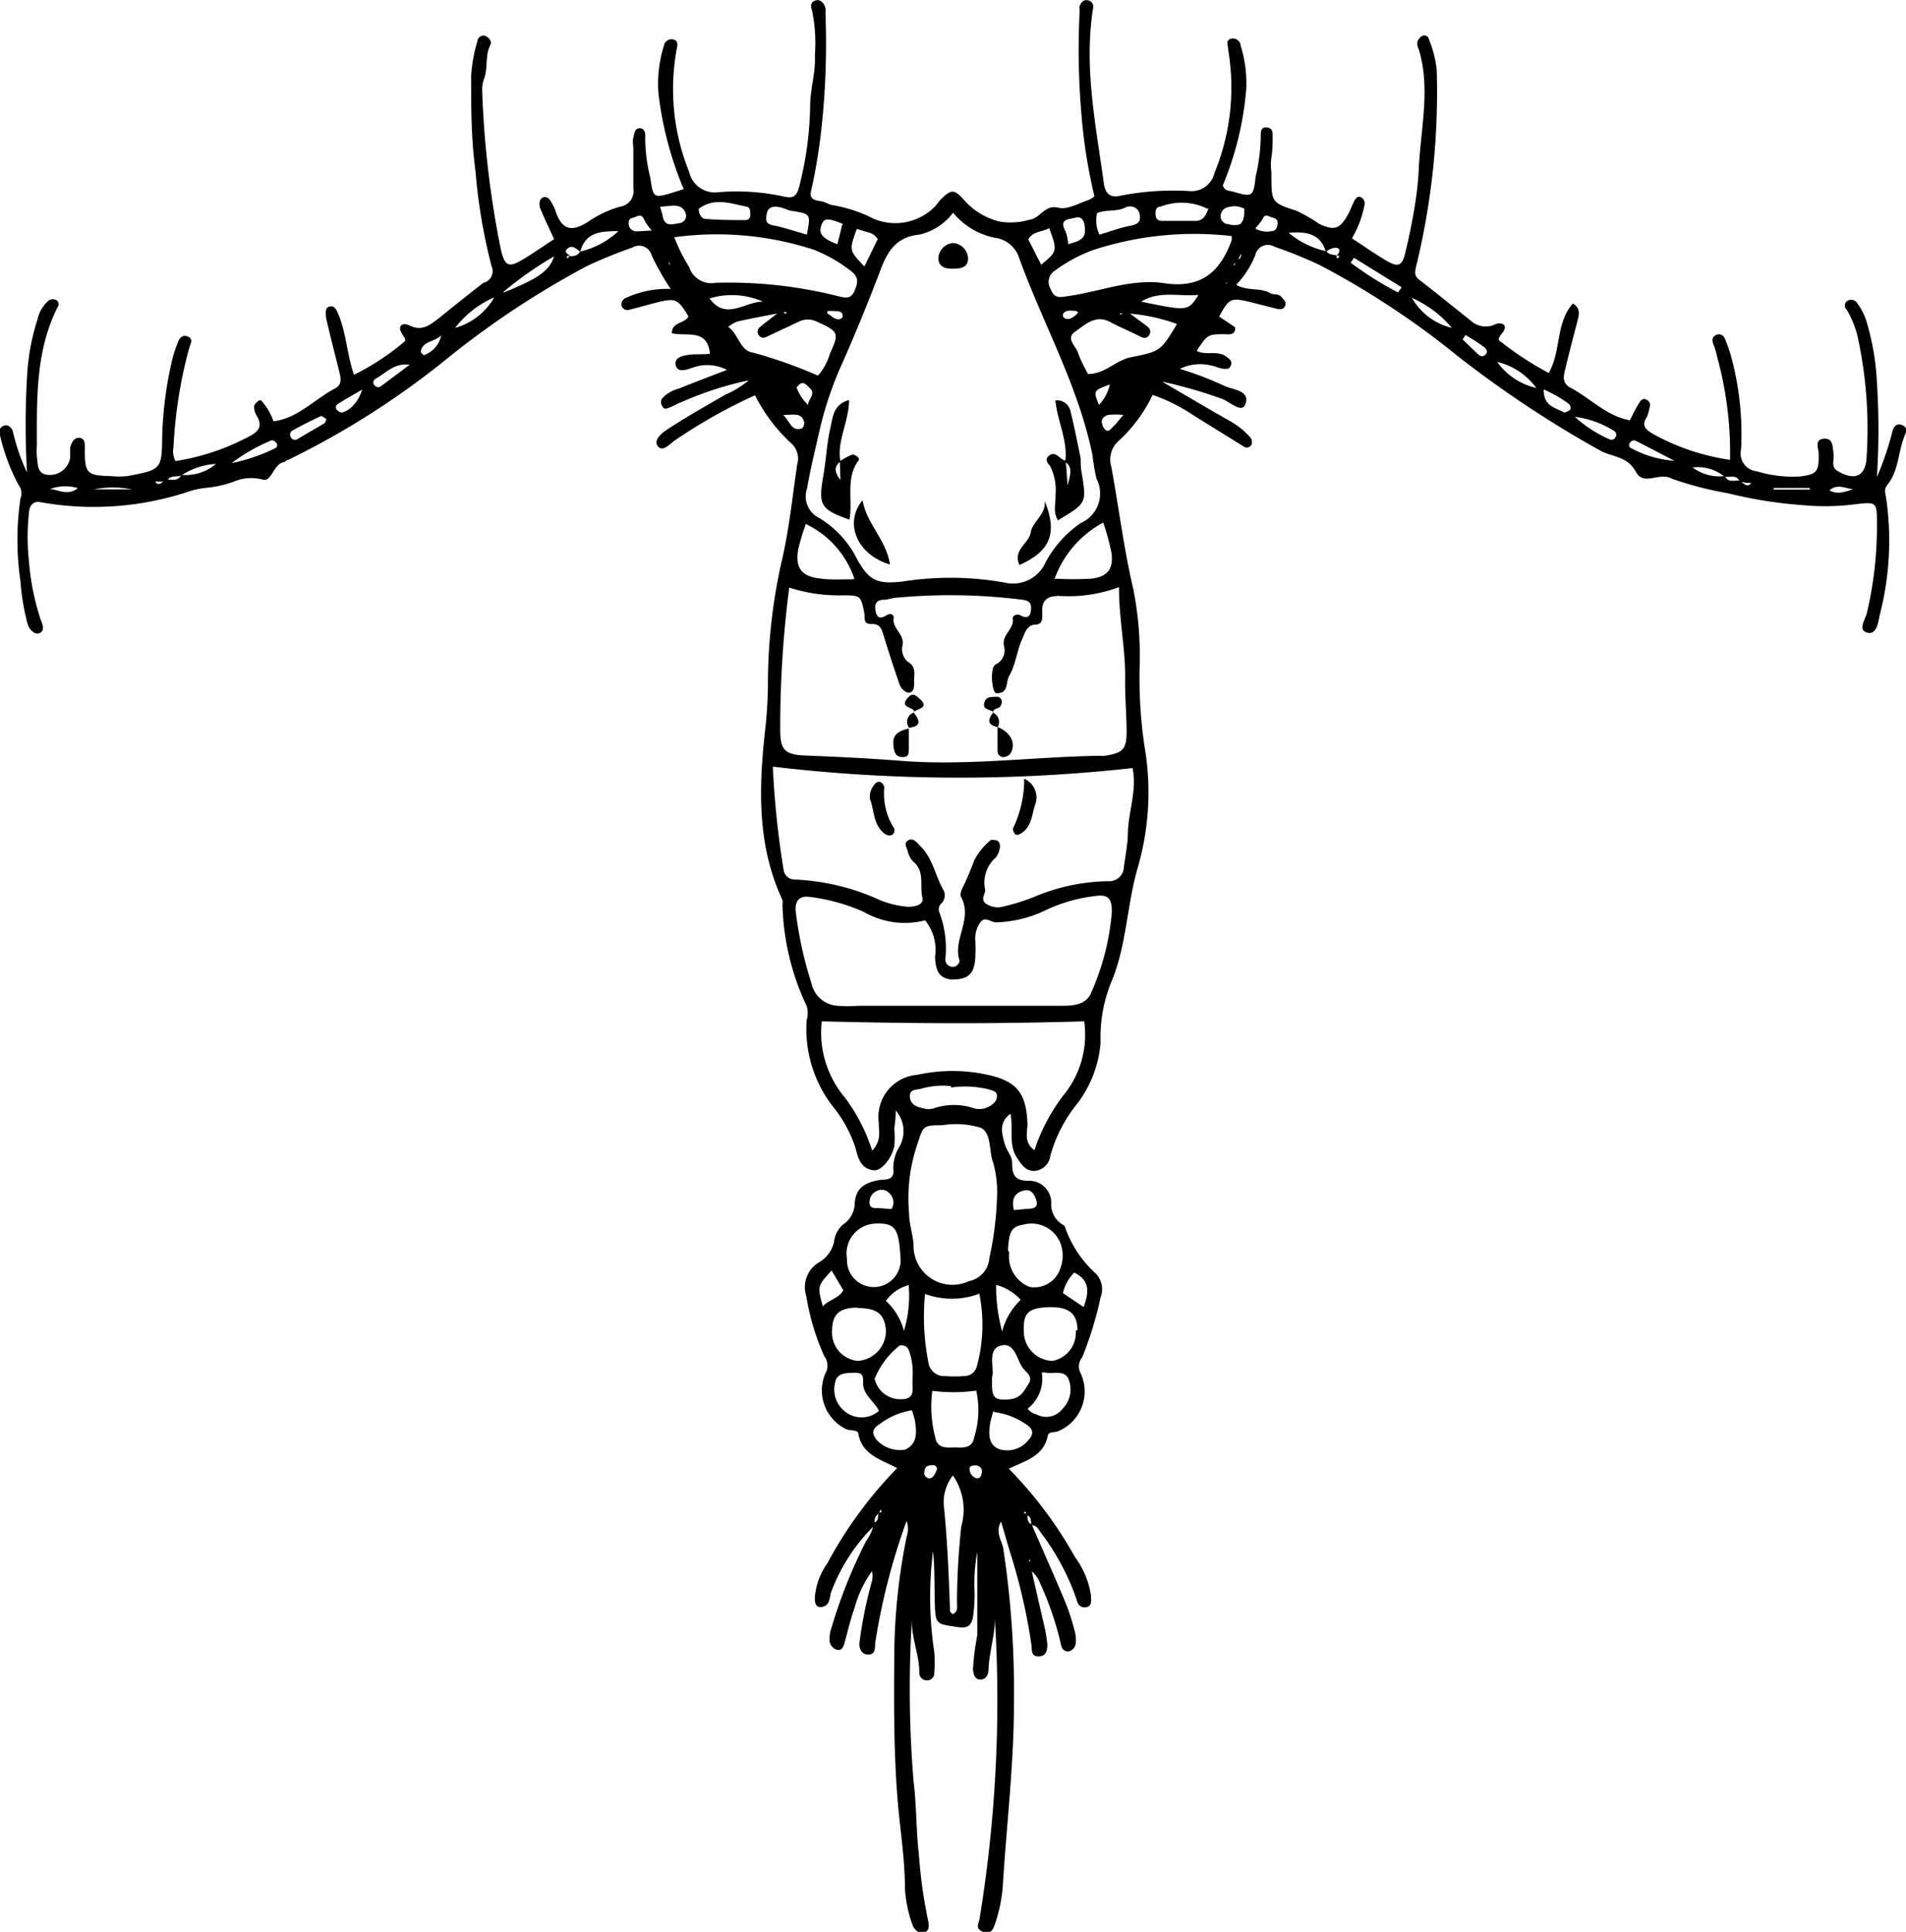 <svg xmlns="http://www.w3.org/2000/svg" viewBox="0 0 93.05 94.27"><title>Paraeuchaeta</title><g id="Layer_2" data-name="Layer 2"><g id="Paraeuchaeta"><path d="M42.72,74.41a8.9,8.9,0,0,0-2.12,3.22c-.07.14-.06.31-.12.46a.42.42,0,0,1-.44.33c-.25,0-.26-.27-.26-.47a3.29,3.29,0,0,1,.61-1.66,20.45,20.45,0,0,1,3.41-4.65C43,71.22,42.11,71,41.91,70c0-.26-.42-.16-.62-.27a2.1,2.1,0,0,1-1-2.7.76.76,0,0,0-.05-.85,11.76,11.76,0,0,1-.88-2.94A1.41,1.41,0,0,1,40,61.59a1.54,1.54,0,0,0,.72-1,1.29,1.29,0,0,1,.43-.83,1.28,1.28,0,0,0,.58-1.08c.06-.7.49-1,1.3-1.11.38,0,.64-.08.58-.52a2,2,0,0,1,.32-1.13,1.53,1.53,0,0,0-.2-1.73c0,.42-.05.66-.07.9a4.68,4.68,0,0,1,0,.84c-.13.62-.65,1.22-1,1.18-.63-.07-.77-.58-.9-1.11a6.39,6.39,0,0,0-1.15-2.07,6.17,6.17,0,0,1-1.23-4.14,1.2,1.2,0,0,0,0-.7,12.23,12.23,0,0,1-1.18-4.93.93.93,0,0,0,0-.24c-1.23-2.63-1.16-5.39-.86-8.18a21.44,21.44,0,0,0,.15-2.26,27.25,27.25,0,0,1,.65-6c.38-1.58.54-3.21.78-4.82a1,1,0,0,0-.34-1.07,8.2,8.2,0,0,1-1.72-2.3,25.49,25.49,0,0,0-3.94,2.22c-.23.16-.56.56-.8.27s.18-.64.42-.8c.93-.61,1.9-1.16,2.87-1.72a4.45,4.45,0,0,0,1.14-.7,16.58,16.58,0,0,0-3.3,1.07c-.22.08-.43.22-.65.29s-.24-.06-.29-.14a.36.36,0,0,1,0-.32,1.62,1.62,0,0,1,.81-.49c.72-.29,1.46-.57,2.37-.92a2.09,2.09,0,0,0-1.7-.1c-.28.09-.71.26-.8-.13s.36-.47.67-.51.64,0,1-.05c-.13-1.26-1.16-.82-1.86-1,0-.57.64-.46.81-.82-.49-.82-.62-.89-1.38-.72-.5.12-1,.27-1.49.39a.3.3,0,0,1-.39-.17.34.34,0,0,1,.2-.4,4.79,4.79,0,0,1,2.19-.44,13.42,13.42,0,0,1-.92-1.62.64.64,0,0,0-.95-.4,23.76,23.76,0,0,0-2.21.9,43.17,43.17,0,0,0-6.76,4.46,40.34,40.34,0,0,1-7.83,5c-.08,0-.14.1-.21.11-.53.1-.59,1-1.05.85a2.18,2.18,0,0,0-1.39.1,5.47,5.47,0,0,1-1.4.31,4.46,4.46,0,0,0-1,.24A14.73,14.73,0,0,1,2,24.51c-.42-.09-.58.21-.59.56a10.74,10.74,0,0,0,0,2.27,12,12,0,0,0,.58,2.91c.1.23.2.53-.05.64s-.51-.17-.59-.44A10.78,10.78,0,0,1,1,28.37a13.74,13.74,0,0,1,0-4.05.64.64,0,0,0-.08-.63A9.67,9.67,0,0,1,0,21.24c-.09-.22,0-.4.2-.47s.38.11.43.29a9.66,9.66,0,0,0,.69,2,40.24,40.24,0,0,1,0-4.66,10.79,10.79,0,0,1,.51-2.81,1.7,1.7,0,0,1,.53-.91.35.35,0,0,1,.44,0,.26.26,0,0,1,0,.33c-1.07,2.15-1,4.47-1,6.77a2.55,2.55,0,0,0,0,.48c.05.37,0,.87.53.91a1,1,0,0,0,1.1-.87,3.73,3.73,0,0,1,0-.48c.07-.23.19-.49.47-.45s.24.36.24.58c0,1.14.1,1.26,1.26,1.28a3.85,3.85,0,0,0,.83,0c1.66-.31,1.67-.32,1.69-2a18.39,18.39,0,0,1,.51-3.77c.06-.23.14-.45.22-.67s.2-.49.51-.37.13.37.07.59a22.43,22.43,0,0,0-.76,4.81,1,1,0,0,0,.1.68,11.28,11.28,0,0,0,3.49-1.15c.48-.23.83-.49.46-1.08a.79.79,0,0,1-.11-.45c0-.09.12-.19.21-.26s.15,0,.2.06a2.9,2.9,0,0,1,.53.94c1.2-.15,2-1.08,3-1.6.38-.2.28-.53.21-.84-.22-.88-.45-1.76-.65-2.65,0-.18-.06-.44.17-.51s.34.14.42.33c.4.91.42,1.92.78,3a12.12,12.12,0,0,0,2.43-1.59c.16-.13,0-.25-.07-.39-.27-.41,0-.58.33-.44.64.32,1,0,1.48-.36.71-.58,1.43-1.15,2.15-1.71A.58.58,0,0,0,24,13a27.4,27.4,0,0,1-.79-4.68C23,6.77,23,5.26,23,3.75A7.32,7.32,0,0,1,23.31,2c0-.14.18-.3.34-.26s.39.24.29.45c-.27.52-.11,1.1-.3,1.63a1.53,1.53,0,0,0-.1.59,46.52,46.52,0,0,0,.92,7.8c.19.78.38.86,1.05.46.51-.3,1-.65,1.54-1-.23-.51-.47-1-.67-1.49-.07-.18-.07-.45.12-.54s.35.08.44.27a2.39,2.39,0,0,1,.16.32c.34,1.11.9,1.07,1.69.54a5.21,5.21,0,0,1,1.5-.69.75.75,0,0,0,.63-.86c0-.64,0-1.28,0-1.91,0-.2-.05-.4,0-.6s.06-.44.3-.45.3.22.28.42a8,8,0,0,0,.25,2c.14,1,.16,1,1.12.71l.51-.16A17.1,17.1,0,0,1,32.15,4.6a6.09,6.09,0,0,1,.26-2.36.38.38,0,0,1,.44-.32c.25.05.24.24.19.46a10.78,10.78,0,0,0,.6,6,1.29,1.29,0,0,0,1.43,1,10.77,10.77,0,0,1,3.1.19c.64.16.75,0,.91-.72a16.61,16.61,0,0,0,.47-3.66c0-.84.28-1.65.23-2.5A7.72,7.72,0,0,0,39.64.5c-.08-.21-.06-.41.18-.48s.42.14.48.39a1.93,1.93,0,0,1,0,.24,38.57,38.57,0,0,1-.16,5.26,28,28,0,0,1-.54,3.4c-.07.26,0,.44.37.49s.44.17.67.21a6.82,6.82,0,0,1,2,.66,2.71,2.71,0,0,0,3-.59c.11-.11.19-.26.31-.37.48-.46.62-.49,1.07,0a3.41,3.41,0,0,0,1.77,1.1,3.3,3.3,0,0,0,1.48-.09c.53-.07.72-.76,1.42-.58.44.1,1-.24,1.48-.39a1.2,1.2,0,0,0,.26-.17,26,26,0,0,1-.64-4.06,36.7,36.7,0,0,1-.08-5,.59.59,0,0,1,0-.23c.08-.21.23-.34.46-.26a.32.32,0,0,1,.19.39c-.45,2.88.14,5.7.53,8.53.07.56.38.71.81.6a13.33,13.33,0,0,1,3.45-.22,1.15,1.15,0,0,0,1.14-.89,10.94,10.94,0,0,0,.67-6c0-.2-.13-.43.08-.53a.38.38,0,0,1,.53.32,6.15,6.15,0,0,1,.27,2.13,15.5,15.5,0,0,1-1.14,4.68c.08.3.32.26.49.31.95.28,1,.26,1.11-.73a9.07,9.07,0,0,0,.25-2c0-.19,0-.43.3-.4s.28.27.28.47,0,.63-.06,1,0,.56,0,.84c0,1.33,0,1.36,1.21,1.75a7.74,7.74,0,0,1,1.13.65c.74.34,1,.25,1.41-.48.11-.21.19-.44.3-.65s.23-.24.38-.14a.36.36,0,0,1,.12.31A5,5,0,0,1,66,11.63c.57.37,1.12.76,1.7,1.1s.76.22.91-.41.35-1.55.47-2.34a15.69,15.69,0,0,0,.18-1.65c.08-2,.6-4,0-5.93a.72.72,0,0,1-.07-.34.54.54,0,0,1,.2-.28.23.23,0,0,1,.37.14,5.44,5.44,0,0,1,.38,1.49,35.85,35.85,0,0,1-1,9.57c-.07.31-.11.48.17.69.88.68,1.75,1.39,2.62,2.08a1.08,1.08,0,0,0,1.1.06c.32-.1.61.07.31.44s-.15.36,0,.48a15.17,15.17,0,0,0,2.27,1.47c.62-1.09.32-2.42,1.18-3.39.4.25.29.56.22.86-.21.8-.42,1.6-.61,2.41-.08.31-.12.62.25.83,1,.52,1.76,1.39,2.92,1.6.13-.25.26-.54.43-.81.07-.11.17-.3.37-.2a.29.29,0,0,1,.16.39,2.23,2.23,0,0,1-.13.46c-.31.44,0,.65.31.83a10.94,10.94,0,0,0,3.75,1.26,17.57,17.57,0,0,0-.64-5.06,2.69,2.69,0,0,0-.17-.57c-.09-.23-.06-.39.17-.48a.31.31,0,0,1,.39.2,7.22,7.22,0,0,1,.31.89A14.51,14.51,0,0,1,85,21.91.88.88,0,0,0,85.77,23a6.08,6.08,0,0,0,2.12.25c.81-.11.9-.23.9-1.06,0-.28-.23-.74.24-.78s.43.38.48.71-.15.66.21.87c.86.5,1.38.24,1.41-.74a21.1,21.1,0,0,0-.44-5.82,4.81,4.81,0,0,0-.53-1.31.28.28,0,0,1,0-.42.35.35,0,0,1,.52.11,3,3,0,0,1,.43.84,12.41,12.41,0,0,1,.52,3,36.09,36.09,0,0,1,0,4.63A14.91,14.91,0,0,0,92.4,21c.06-.18.2-.36.45-.26s.25.26.15.48c-.34.8-.29,1.74-.86,2.44-.18.23-.1.39-.06.64A14.45,14.45,0,0,1,91.77,30c-.08.36-.14,1-.62.87s-.07-.65,0-1a18.41,18.41,0,0,0,.48-4.5c0-.88-.1-.87-1-.77a11.58,11.58,0,0,1-2.63.05,21.55,21.55,0,0,1-3.64-.58,16.65,16.65,0,0,1-2.74-.71c-.63-.35-1.37.39-1.76-.34s-1.11-.72-1.68-1a53.92,53.92,0,0,1-7-4.63,40.53,40.53,0,0,0-6.76-4.46,22,22,0,0,0-2.2-.89.63.63,0,0,0-.94.42,4.59,4.59,0,0,1-.93,1.44c.57.32,1.18.12,1.67.41.16.09.39,0,.55.19s.23.25.17.42-.23.19-.4.15L61,14.73c-.9-.21-1-.18-1.48.72l.78.52s0,.07,0,.12c-.06.25-.28.23-.47.22-.87,0-.87,0-1.41.81.45.25,1-.05,1.46.29.12.1.28.19.22.38S60,18,59.79,18s-.46-.13-.69-.17a2.25,2.25,0,0,0-1.5.17,17.24,17.24,0,0,1,2.11.8c.43.23,1.37.23,1.08.94-.18.46-.8-.19-1.22-.31a23.81,23.81,0,0,0-2.84-.81c1.11.65,2.21,1.3,3.32,1.93a3.69,3.69,0,0,1,1,.81.36.36,0,0,1,.05.33.26.26,0,0,1-.4.09c-.81-.51-1.62-1-2.43-1.51a8.64,8.64,0,0,0-2-1,7.3,7.3,0,0,1-1.62,2.21,1.21,1.21,0,0,0-.4,1.28c.37,2,.61,4,1.08,6a16.78,16.78,0,0,1,.31,3.69,22.49,22.49,0,0,0,.23,3.94,13.2,13.2,0,0,1-.34,6C55,44.24,55,46.2,54.22,48a7.18,7.18,0,0,0-.49,2.87,5.63,5.63,0,0,1-1.15,3,7,7,0,0,0-1.3,2.52.85.85,0,0,1-.7.74c-.48.07-.71-.3-.93-.63-.43-.65-.17-1.41-.32-2.15-.6.44-.41,1-.27,1.5.08.3.36.58.35.87,0,.64.14.91.85.9a1.07,1.07,0,0,1,1.06,1.09,1.15,1.15,0,0,0,.59,1.07.14.14,0,0,1,.08.09,5.48,5.48,0,0,0,1.53,2.3,1.11,1.11,0,0,1,.21,1.14,17.42,17.42,0,0,1-.9,2.93.69.69,0,0,0-.09.74,2.1,2.1,0,0,1-1.08,2.86c-.17.08-.47,0-.51.23-.21,1-1.07,1.2-1.9,1.6A20.16,20.16,0,0,1,52.49,76a4.16,4.16,0,0,1,.77,1.85c0,.23.08.53-.24.58s-.42-.19-.48-.43a11.68,11.68,0,0,0-1.75-3.24c-.1-.16-.21-.35-.45-.33,0-.22,0-.41-.21-.5-.07,0,0-.25-.16-.11l.19.08c0,.2,0,.4.21.5.55,1.27,1.12,2.54,1.65,3.81a10.78,10.78,0,0,1,.44,1.36,1.67,1.67,0,0,1,.06.59.46.46,0,0,1-.36.43c-.24,0-.33-.16-.37-.36a15.12,15.12,0,0,0-1-2.94,1.43,1.43,0,0,0-.42-.61L51,79.43a5.6,5.6,0,0,1,.13.82c0,.29-.06.58-.43.58s-.31-.29-.34-.52a28.36,28.36,0,0,0-.93-4.18c-.19-.6-.36-1.21-.56-1.88-.28.5,0,.87.1,1.26a46.19,46.19,0,0,1,.53,7.62c0,3-.37,6-.55,9a7.5,7.5,0,0,1-.37,1.74c-.07.23-.22.58-.6.4s-.21-.37-.16-.63a65.88,65.88,0,0,0,.75-14.65c0,.84-.28,1.63-.31,2.47,0,.27-.13.5-.4.5s-.34-.25-.36-.51a12.83,12.83,0,0,1,.21-1.65c0-1.36,0-2.71,0-4.07a8.47,8.47,0,0,0-.13,2,7.93,7.93,0,0,1-.08,1.19c-.08.35-.2.56-.74.48-1-.16-1.09-.09-1.12-1.08s0-1.75-.09-2.63a18,18,0,0,0,.06,4.92,5.94,5.94,0,0,1,0,1,.35.35,0,0,1-.36.39.37.37,0,0,1-.37-.39c0-.88-.4-1.71-.36-2.6a55.1,55.1,0,0,0,.08,7.92c.15,1.18.12,2.38.26,3.57a24.09,24.09,0,0,0,.44,3.18c.06.26.09.5-.16.62s-.53-.16-.6-.39a6.28,6.28,0,0,1-.36-1.74c0-1.36-.21-2.71-.33-4-.23-2.56-.21-5.11-.19-7.66A29.94,29.94,0,0,1,44.26,75a1.22,1.22,0,0,0,0-.78,31.42,31.42,0,0,0-1.54,6c0,.23,0,.52-.33.52s-.46-.3-.43-.59a21.12,21.12,0,0,1,.61-3,1,1,0,0,0,0-.48,5.49,5.49,0,0,0-.84,1.76c-.2.56-.34,1.14-.49,1.71-.06.2-.12.41-.37.37a.51.51,0,0,1-.37-.43,1.71,1.71,0,0,1,.11-.7,24.44,24.44,0,0,1,1.68-4.19,2,2,0,0,0,.37-.87c.23-.1.21-.3.22-.5,0,0,.25,0,.11-.15l-.08.18C42.68,74,42.68,74.19,42.72,74.41Zm6.93-1.25.09.11-.11-.09,0-.07Zm-6.25,0,.07,0,0,.06-.11.1Zm17-60.49c.26-.05.15-.31.24-.45l.09-.06,0,0-.09.13-.24.45-.16.16s0,.06,0,.09Zm-27.81,0,.11.28s0-.09,0-.1-.11-.11-.16-.16l-.23-.45-.06-.09,0,0,.12.1C32.49,12.35,32.36,12.61,32.62,12.67ZM8.13,23.5l-.33,0-.22,0a.18.18,0,0,0,.26.09,1.21,1.21,0,0,0,.26-.2c.26,0,.58.13.75-.22a2.26,2.26,0,0,0,1.69-.53,3.37,3.37,0,0,0-1.67.55C8.61,23.31,8.29,23.15,8.13,23.5Zm76.8,0c-.16-.37-.48-.19-.74-.24a2.07,2.07,0,0,0-1.56-.45,2.2,2.2,0,0,0,1.58.42c.16.36.49.18.75.23a1.21,1.21,0,0,0,.26.2.18.18,0,0,0,.26-.1l-.22,0Zm-57.12-11c.19,0,.38,0,.5-.22a4.1,4.1,0,0,0,1.88-1c-.92,0-1.61.07-1.86,1-.19-.12-.38-.35-.61-.16s0,.27.12.37c-.12,0-.2-.05-.15.12Zm37.44,0s0,.23.14,0c0,0-.1-.07-.17,0,.12-.1.24-.27.12-.37s-.42,0-.61.16c-.27-.88-.92-1-1.82-.93a4.27,4.27,0,0,0,1.84.9C64.87,12.42,65.06,12.43,65.25,12.46ZM46.53,10.38a2.86,2.86,0,0,1-1.65,1.07c-1.13.11-1.56.83-1.89,1.71-.58,1.53-1.18,3-1.85,4.52A17.2,17.2,0,0,0,40,21.05c-.21.92-.44,1.85-.6,2.79A1.17,1.17,0,0,0,40,25.28a4.91,4.91,0,0,1,1.84,2c.6,1.08,1,1.23,2.21,1.1a15,15,0,0,1,5,.05,1.74,1.74,0,0,0,2-1,5.4,5.4,0,0,1,1.72-1.91,1.57,1.57,0,0,0,.76-2.16,11.43,11.43,0,0,1-.2-1.17c-.69-3.38-2.41-6.38-3.57-9.59a1.44,1.44,0,0,0-1.21-1A3.54,3.54,0,0,1,46.53,10.38Zm-8,18.29a52.94,52.94,0,0,0-.44,6.92c0,1,.2,1.24,1.26,1.28,1.52.06,3,.13,4.54.25,3.27.27,6.54-.19,9.81-.24a1,1,0,0,0,.24,0c.9-.14,1.07-.32,1.06-1.25s-.09-1.75-.07-2.63c0-1.44-.31-2.84-.3-4.35a7,7,0,0,1-2.92.43c-.52,0-.85.16-.83.75,0,.26.07.64-.33.65s-.51.39-.65.71c-.26.58-.31,1.23-.63,1.79-.19.31,0,.85-.62.85-.21,0-.31-1-.13-1.32a.37.37,0,0,1,.17-.13.76.76,0,0,0,.33-.83c-.15-.58.52-.85.42-1.38,0-.13.21-.24.38-.14s.45.17.5-.18,0-.52-.38-.58a28.19,28.19,0,0,0-6.09-.11c-.24,0-.47.1-.71.11-.4,0-.45.26-.39.57s.23.37.5.2.4,0,.38.12c-.09.53.58.8.42,1.38a.82.82,0,0,0,.25.74c.48.27.3.68.33,1,0,.19,0,.44-.19.51s-.44-.17-.52-.38c-.27-.78-.53-1.57-.77-2.36-.1-.31-.15-.61-.59-.6s-.32-.27-.36-.51c-.17-.86-.18-.88-1-.89A7.91,7.91,0,0,1,38.52,28.67Zm-.8,8.74a43.08,43.08,0,0,0,.52,5,.55.55,0,0,0,.57.51,11.11,11.11,0,0,1,4.13,1,4.48,4.48,0,0,0,1.39.33c.29,0,.78-.08.69-.45-.14-.58.13-1.27-.43-1.74a1,1,0,0,1-.28-.51c-.05-.19-.21-.39,0-.53s.37,0,.56.22c.65.6.76,1.45,1.16,2.16a.55.55,0,0,1-.07.67.41.41,0,0,0-.12.43,4.93,4.93,0,0,1,.3,2.31.36.36,0,0,0,.39.37c.17,0,.33-.21.3-.33-.33-1,.66-2,.08-3.08-.06-.11,0-.32.08-.46a13.69,13.69,0,0,0,.55-1.3,3.13,3.13,0,0,1,.8-1c.05-.06.24,0,.33,0a.34.34,0,0,1,.14.29,1,1,0,0,1-.21.55,1.61,1.61,0,0,0-.51,1.58c0,.19-.23.45,0,.64a1,1,0,0,0,.79.19,10.47,10.47,0,0,0,1.59-.49A9.64,9.64,0,0,1,54.09,43a.72.72,0,0,0,.78-.72c.07-.51.17-1,.19-1.53,0-1.1.47-2.19.23-3.27A77,77,0,0,1,37.72,37.41Zm7.44,7.5a4,4,0,0,1-3-.41,9.3,9.3,0,0,0-2.62-.73c-.41-.06-.73.07-.71.65A19,19,0,0,0,39.62,48a1.38,1.38,0,0,0,1.27,1.08,6.17,6.17,0,0,0,1,0l6,0,3.84,0c.6,0,1.29,0,1.55-.66a12.06,12.06,0,0,0,1-3.92c0-.68-.18-.87-.85-.77a7.71,7.71,0,0,0-2.39.69,5.94,5.94,0,0,1-2.41.59c-.26,0-.54-.32-.77,0a1.33,1.33,0,0,0-.25.79,7.69,7.69,0,0,1,0,1c-.07.79-.4,1-1.17,1-.55-.07-.77-.36-.79-1.13A2.26,2.26,0,0,0,45.16,44.91ZM42.58,56.15c.48-.5.31-1,.32-1.38a2.06,2.06,0,0,1,1.88-2.32,8,8,0,0,1,3.44,0c1.43.31,1.89.91,1.94,2.4,0,.41-.19.89.34,1.28a9.08,9.08,0,0,1,1.43-2.7,4.64,4.64,0,0,0,1-3.59c-4.3.13-8.53.11-12.81,0a4.9,4.9,0,0,0,1.12,3.71A8.76,8.76,0,0,1,42.58,56.15Zm6.09,2.37a5.34,5.34,0,0,0-.18-1.77c-.22-.57-.07-1.42-.59-1.71A4.13,4.13,0,0,0,46,54.91c-1,0-.92.05-1.24,1a8.18,8.18,0,0,0-.38,3.29c0,.51.18,1,.22,1.53a1.9,1.9,0,0,0,2.7,1.79,1.24,1.24,0,0,0,1-1.13A15.92,15.92,0,0,0,48.67,58.52Zm11.46-47a15.9,15.9,0,0,0-6.76.68,7.36,7.36,0,0,0-1.86,1,.65.65,0,0,0-.22.9c.19.5.48.4.85.35,1.57-.22,3.11-.87,4.7-.63,1.8.27,2.73-.55,3.29-2.1A1.5,1.5,0,0,0,60.13,11.56Zm-27.23,0a7.76,7.76,0,0,0,.74,1.5,1.14,1.14,0,0,0,1.3.78,21.81,21.81,0,0,1,6,.66c.31.06.59.17.78-.27s.19-.7-.22-1a7.4,7.4,0,0,0-1.76-1A15.29,15.29,0,0,0,32.9,11.58ZM45.16,63.14a11.37,11.37,0,0,0,.16,3.32.77.77,0,0,0,.81.69,6,6,0,0,0,.95,0,.63.63,0,0,0,.61-.48,7.68,7.68,0,0,0,.12-3.54A3.78,3.78,0,0,1,45.16,63.14Zm10-47.84c.43.32.66.48.87.65a.29.29,0,0,1,.06.42c-.11.15-.24.14-.41.06-.49-.25-1-.46-1.49-.72-.72-.38-1.23.15-1.71.48s.07.71.16,1.06a6.49,6.49,0,0,0,.48,1c.83,0,1.34-.66,2.06-.81,1.48-.3,1.48-.3,2.28-1.63A9.06,9.06,0,0,0,55.11,15.3Zm-15.2,3a2.89,2.89,0,0,0,.56-1.05c.46-1,.42-1.07-.63-1.55a1,1,0,0,0-.9,0l-1.49.7c-.16.08-.29.13-.42,0a.28.28,0,0,1,0-.42c.22-.19.45-.36.86-.68-.79.15-1.37.26-1.94.39a1.82,1.82,0,0,0-.45.26c.51.36.58,1.18,1.22,1.26A22.64,22.64,0,0,1,39.91,18.32Zm4,43.05c-.08-1.43-.27-1.68-1.24-1.64a1.46,1.46,0,0,0-1.37,1.72,1.31,1.31,0,1,0,2.61-.08Zm5.31-.22a1.58,1.58,0,0,0,1,1.67,1.33,1.33,0,0,0,1.49-.89,1.74,1.74,0,0,0,0-1.27A1.52,1.52,0,0,0,50,59.75c-.61.11-.73.29-.79,1.24Zm-3.75,6.71a5.9,5.9,0,0,0,.14,2.31c.1.58.64.48.94.48s.86.1.95-.46a4.42,4.42,0,0,0,.11-2.31A8.09,8.09,0,0,1,45.44,67.86Zm7.08-2.93c0-.83-.44-1.16-1.45-1.12s-1.19.35-1.17,1.14a1.45,1.45,0,0,0,1.4,1.48A1.4,1.4,0,0,0,52.52,64.93Zm-10.69-1.1c-.93,0-1.28.3-1.29,1.14a1.39,1.39,0,0,0,1.25,1.46,1.47,1.47,0,0,0,1.38-1.52C43.17,64.11,42.82,63.83,41.83,63.83Zm9.65-35.57a15.94,15.94,0,0,0,1.7,0c.82-.09,1.11-.48,1-1.28a13.36,13.36,0,0,0-.4-1.46A5.08,5.08,0,0,0,51.48,28.26Zm-9.85,0a4.59,4.59,0,0,0-2.37-2.67,11.46,11.46,0,0,0-.37,1.23c-.16.91.16,1.34,1.08,1.43C40.48,28.3,41,28.27,41.63,28.27ZM46.52,72a2.14,2.14,0,0,0-.45,1.4c.18,1.73.25,3.47.31,5.21,0,.06.08.11.13.16.3-.14.2-.4.21-.61a34.92,34.92,0,0,1,.21-3.68A2.93,2.93,0,0,0,46.52,72Zm-.09-19a3.86,3.86,0,0,0-1.4.11c-.23.09-.64,0-.61.41s.36.5.68.57a.83.83,0,0,0,.47,0,3.05,3.05,0,0,1,2,0,1,1,0,0,0,.9-.22.48.48,0,0,0,.2-.4c0-.21-.18-.23-.32-.29A4.81,4.81,0,0,0,46.43,53.07Zm2,14.22v.36c0,.64.17.75.79.71s.75-.39,1-.77-.2-.59-.35-.86c-.25-.44-.38-1.16-1-1s-.39.88-.41,1.39Zm-3.88,0a3.2,3.2,0,0,0-.17-1.3.38.38,0,0,0-.46-.26,4,4,0,0,0-1.22,1.62,1.28,1.28,0,0,0,1.29,1c.75,0,.52-.55.56-.94Zm-1.68,1.55c-.29-.48-.79-.78-.73-1.37,0-.36-.12-.42-.47-.41s-.82,0-.9.48a1.36,1.36,0,0,0,.47,1.4A1.29,1.29,0,0,0,42.91,68.85Zm7.26-.11a.64.64,0,0,0,.45.35,1,1,0,0,0,1.29-.26,1.34,1.34,0,0,0,.3-1.44c-.19-.49-.75-.24-1.14-.33a.54.54,0,0,0-.17,0A1.85,1.85,0,0,1,50.17,68.74Zm-5.62.16a3.57,3.57,0,0,0-1.59.69c-.4.25-.33.5-.1.78a1.55,1.55,0,0,0,1.36.45c.46-.2.62-.6.5-1.3C44.68,69.33,44.62,69.15,44.55,68.9Zm4,0a6.14,6.14,0,0,0-.17.63c-.12.7,0,1.13.49,1.28a1.31,1.31,0,0,0,1.37-.45c.24-.25.3-.52-.1-.77A3.57,3.57,0,0,0,48.51,68.9ZM39.39,11.45c.19-1,.19-1-.65-1.15-.23,0-.45-.15-.68-.19s-.56-.07-.63.33,0,.5.38.57S38.86,11.3,39.39,11.45Zm14.29,0c.55-.16,1-.34,1.53-.44.34-.07.49-.18.43-.54s-.43-.48-.71-.34c-.44.22-.94.08-1.37.27A1.58,1.58,0,0,0,53.68,11.46ZM34.11,10.19c0,.23.13.48.31.49.67.06,1.35.06,2,.06a.23.23,0,0,0,.21-.24c0-.17,0-.38-.16-.41C35.7,9.94,34.88,9.61,34.11,10.19Zm24.84,0a2.83,2.83,0,0,0-2.28-.11c-.25,0-.28.24-.25.45s.17.25.33.25c.56,0,1.12,0,1.67,0C58.76,10.74,58.88,10.49,59,10.17ZM34.64,14.56c.8,1.11,1.73.15,2.61.16A3.78,3.78,0,0,0,34.64,14.56Zm23.87-.17c-1,.09-1.9-.22-2.8.33C58,15.19,58,15.19,58.51,14.39ZM44.13,64.94a5.86,5.86,0,0,0,.23-2.23,2,2,0,0,0-1.11.77A3.08,3.08,0,0,1,44.13,64.94Zm4.8,0a3.32,3.32,0,0,1,.9-1.51,2.46,2.46,0,0,0-1.2-.73A8.42,8.42,0,0,0,48.93,65ZM42.2,13l.65-1.33a.74.74,0,0,0-.5-.34l-.52-.16C41.45,12.22,41.45,12.22,42.2,13Zm9-1.85c-.34.17-.78.14-1,.53l.63,1.24C51.63,12.25,51.63,12.25,51.21,11.1Zm1.7,52.63c.25-.67.35-1.29-.46-1.68a2.16,2.16,0,0,0-.55,1ZM40.6,62c-.7.76-.7.76-.43,1.75.29-.33.78-.38,1-.79Zm-16-47.73c1.71-.69,2.22-1.06,2.45-1.76A17.33,17.33,0,0,0,24.56,14.26Zm43.65,0,.18-.25L66.1,12.58l-.16.24A16.67,16.67,0,0,0,68.21,14.25ZM41.13,10.92c-.69-.28-.88-.28-1,0-.21.47,0,.71.75,1Zm11,1c.51-.14.9-.24.83-.78,0-.28-.11-.61-.45-.52s-.82.06-.5.65A2.09,2.09,0,0,1,52.15,12Zm-19.9-1.83c.06.23.1.34.12.45.09.54.47.41.81.35a.36.36,0,0,0,.33-.41c-.08-.38-.37-.47-.71-.44ZM11.31,22.6a8.77,8.77,0,0,0,2.11-.72.17.17,0,0,0,.06-.28c-.08-.08-.18-.16-.3-.08A8.5,8.5,0,0,0,11.31,22.6Zm12.82-8.09A4.82,4.82,0,0,0,22.22,16,3.19,3.19,0,0,0,24.13,14.51ZM70.88,16a5.39,5.39,0,0,0-1.95-1.46A3.07,3.07,0,0,0,70.88,16Zm10.93,6.52-1.93-1a.23.23,0,0,0-.3.08.17.17,0,0,0,.07.28A5.24,5.24,0,0,0,81.81,22.49ZM43.52,59a.6.6,0,0,0-.09-.76.51.51,0,0,0-.63-.12.59.59,0,0,0-.35.56c0,.34.31.26.53.28ZM60.75,10.19A1,1,0,0,0,60,10.1a.46.46,0,0,0-.41.49.39.39,0,0,0,.39.35.88.88,0,0,0,.56,0C60.75,10.76,60.74,10.46,60.75,10.19ZM49.5,59.05l.64-.06c.31,0,.58-.06.44-.46s-.34-.53-.71-.4S49.38,58.58,49.5,59.05ZM15.94,20.45c-.1-.05-.22-.17-.28-.14-.46.21-.91.44-1.35.68a.24.24,0,0,0-.09.38.22.22,0,0,0,.31.05l1.3-.76C15.88,20.63,15.9,20.54,15.94,20.45Zm60.94-.11a6.24,6.24,0,0,0,1.7,1.1.22.22,0,0,0,.29-.11.21.21,0,0,0-.07-.3A4.66,4.66,0,0,0,76.88,20.34ZM20,17.8c-.73-.1-1.12.37-1.61.65-.14.07-.25.22-.08.38a.22.22,0,0,0,.31,0Zm53.1-.13A3.19,3.19,0,0,0,75,18.93,3.3,3.3,0,0,0,73.13,17.67ZM75.36,19c0,.86.6.89,1,1.13.05,0,.22-.06.29-.14s0-.22-.07-.29C76.21,19.43,75.84,19.22,75.36,19Zm-57.66,0c-.5.29-.87.5-1.23.73a.18.18,0,0,0,0,.29.34.34,0,0,0,.19.11C17,20.1,17.51,19.66,17.7,18.94Zm43.61-7.83a1.12,1.12,0,0,0,.7.12c.25,0,.34-.14.36-.36s-.1-.28-.27-.32-.34-.22-.46.08A2.93,2.93,0,0,1,61.31,11.11Zm-29.49.08a2.93,2.93,0,0,1-.37-.52c-.14-.37-.36-.14-.56-.1s-.22.2-.19.36.19.32.41.3ZM21.54,16.36c-.3.34-.93.26-1,.82,0,0,.12.16.16.15A1.3,1.3,0,0,0,21.54,16.36Zm50,0-.14.2.75.72c.14.13.27.14.39,0s0-.29-.13-.37C72.11,16.68,71.81,16.51,71.52,16.33ZM39.45,19.76c0-.27.37-.53.12-.78s-.39-.46-.68-.07A2.21,2.21,0,0,0,39.45,19.76Zm14.74-1c-.82.3-.82.3-.54,1A2.15,2.15,0,0,0,54.19,18.73ZM38.24,20.25c.36.39.43.81.89.66.07,0,.15-.21.13-.3C39.15,20.13,38.78,20.24,38.24,20.25Zm16.6,0a3.43,3.43,0,0,0-.76,0c-.18.07-.36.21-.27.45A.48.48,0,0,0,54,21c.18.08.26-.12.37-.21S54.59,20.54,54.84,20.25ZM6.44,23.88a4.78,4.78,0,0,0-1.85,0Zm80.15-.07v.08h1.76v-.08ZM47.69,72.14c.17,0,.2-.11.23-.22a.3.3,0,0,0-.28-.41c-.14,0-.35,0-.3.23A.46.46,0,0,0,47.69,72.14Zm-2.31,0c.17,0,.26-.2.34-.38a.18.18,0,0,0-.13-.26c-.21,0-.4,0-.45.24S45.14,72.07,45.38,72.16ZM2.43,23.87c.41,0,.85.36,1.37-.05A2.15,2.15,0,0,0,2.43,23.87Zm88.22,0c-.43.07-.88-.34-1.34.06C89.81,24.2,90.25,23.9,90.65,23.83Zm-38-8.63a.56.56,0,0,0-.15-.07c-.19,0-.4-.06-.56.09a.17.17,0,0,0,.06.28c.2.09.36-.05.52-.16A1,1,0,0,0,52.66,15.2Zm-12.26,0s0,.08.07.1.29.27.51.24c.06,0,.17-.08.17-.13,0-.28-.22-.26-.4-.27A2.14,2.14,0,0,0,40.4,15.18Zm-2,.05,0-.06-.11,0s0,.07,0,.07Zm16.45,0-.19,0a.24.24,0,0,0,.08.06A.45.45,0,0,0,54.84,15.23Zm-12,60.9,0,.06h0Zm7.37,0,.08,0v-.08ZM33.25,13.77l0,0v.06Zm26.61,0,0,.06h.06Z"/><path d="M52,22.54c.15-1-.36-1.92-.48-3a.67.67,0,0,1,.74.52c.19.77.34,1.54.5,2.31,0,.24,0,.48.05.72.24,1.46.24,1.46-1.16,2.3-.26-.4-.1-.84-.12-1.25a2.58,2.58,0,0,0-.26-1.39c-.1-.14-.3-.31-.06-.51s.43,0,.61.15a1.36,1.36,0,0,0,.21.1l.09,1.2C52.26,23.14,52.38,22.8,52,22.54Z"/><path d="M41,22.51a3.08,3.08,0,0,1,.62-.33c.13,0,.38.18.3.28-.66.88-.27,1.93-.45,2.9-1.42-.51-1.52-.7-1.28-2.12.14-.78.17-1.59.35-2.36.12-.5.12-1.14.91-1.36,0,1.06-.61,2-.42,3-.36.27-.25.58,0,.9Z"/><path d="M51,24.44c.65,1.59.26,2.47-1.23,3.13-.35-.73.47-1.05.55-1.59S51.09,25.11,51,24.44Z"/><path d="M42.11,24.41c.19,1.15,1.16,1.93,1.34,3.14C41.83,27.07,41.19,25.51,42.11,24.41Z"/><path d="M46.52,11.86a.78.78,0,0,1,.74.75c0,.44-.35.49-.66.5s-.75,0-.79-.47A.78.78,0,0,1,46.52,11.86Z"/><path d="M44.37,35.49c0,.36,0,.72,0,1.08s-.12.38-.36.37-.33-.18-.37-.39c-.11-.6.06-.84.72-1Z"/><path d="M48.71,35.48c.64.26.91.81.62,1.29a.48.48,0,0,1-.29.17.29.29,0,0,1-.34-.25c0-.39,0-.79,0-1.18Z"/><path d="M44.61,34.77a.22.22,0,0,0,0-.11c-.16-.16-.63-.16-.34-.55s.48-.13.64,0c.46.43-.08.46-.29.62Z"/><path d="M48.49,34.74c-.17-.13-.53-.11-.44-.44s.35-.28.59-.3a.24.24,0,0,1,.26.19.38.38,0,0,1-.09.31c-.12.09-.31.08-.35.27Z"/><path d="M48.46,34.77a.5.5,0,0,1,.25.71l0,0c-.61-.12-.43-.44-.18-.77Z"/><path d="M44.37,35.5a.48.48,0,0,1,.24-.73l0,0c.24.33.44.65-.2.74Z"/><path d="M50,38a1,1,0,0,1,.52,1.31c-.16.52-.17,1.11-.75,1.4a.22.22,0,0,1-.21,0c-.06-.08-.14-.24-.1-.3A5.46,5.46,0,0,0,50,38Z"/><path d="M42.47,39a.88.88,0,0,1,.15-.62c.09-.14.2-.28.38-.21a.36.36,0,0,1,.17.26,3.17,3.17,0,0,0,.44,1.93.26.26,0,0,1,0,.33c-.15.15-.3.06-.42,0C42.6,40.22,42.69,39.51,42.47,39Z"/></g></g></svg>